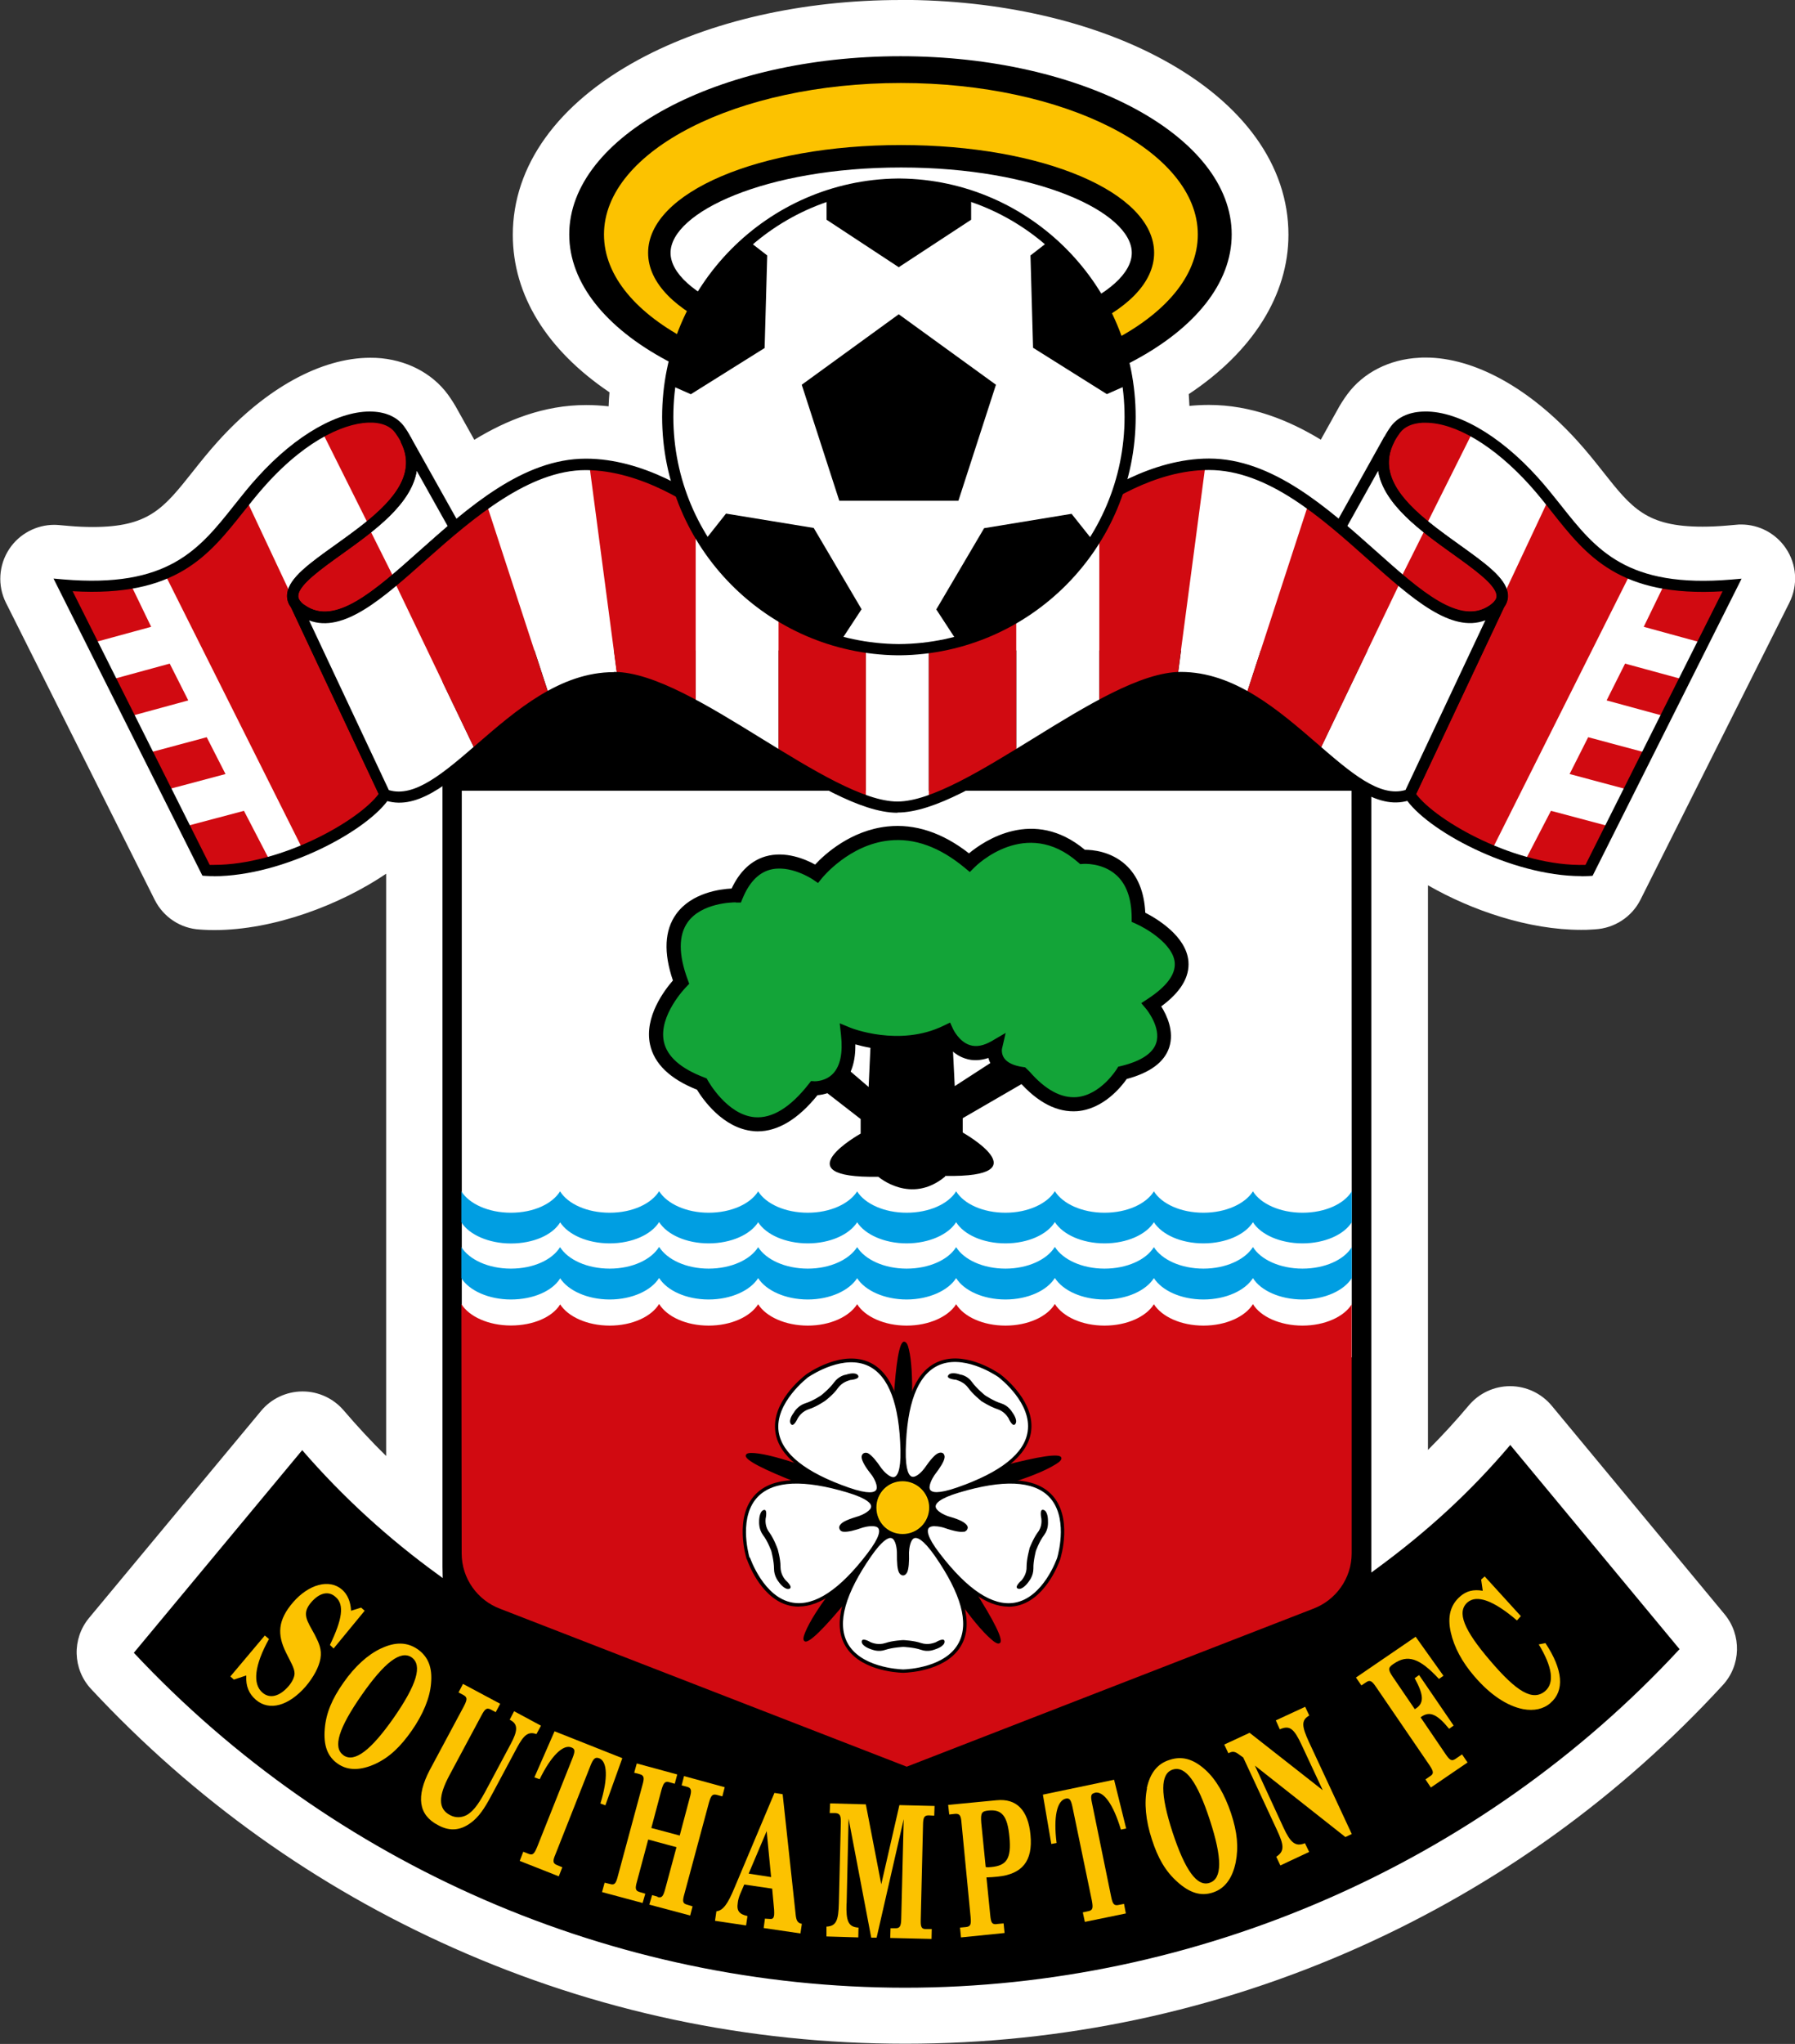 <?xml version="1.0" encoding="UTF-8"?>
<svg id="Layer_2" data-name="Layer 2" xmlns="http://www.w3.org/2000/svg" viewBox="0 0 166.37 189.39">
  <rect x="0" y="0" width="166.37" height="189.39" fill="#333333" stroke="none"/>
  <defs>
    <style>
      .cls-1 {
        fill: #fff;
      }

      .cls-2 {
        fill: #ffcb00;
      }

      .cls-3 {
        fill: #fcc200;
      }

      .cls-4 {
        fill: #009ee2;
      }

      .cls-5 {
        fill: #d10a11;
      }

      .cls-6 {
        fill: #13a438;
      }
    </style>
  </defs>
  <g id="CLUB">
    <g>
      <g>
        <path class="cls-1" d="M83.89,186.89c-27.8,0-54.64-11.69-73.63-32.07-.86-.92-.9-2.33-.09-3.3l15.94-19.18c.47-.57,1.17-.9,1.9-.9h.02c.73,0,1.42,.32,1.9,.87,2.53,2.96,5.33,5.71,8.34,8.23v-63.78c-.41,.07-.83,.11-1.23,.11-.04,0-.09,0-.13,0-3.47,3.42-10.83,6.81-17.07,6.81-.29,0-.58,0-.87-.02l-.3-.02c-.9-.05-1.7-.57-2.1-1.38L2.77,54.75c-.41-.81-.34-1.77,.17-2.52,.47-.69,1.25-1.1,2.07-1.1,.07,0,.14,0,.21,0l.92,.08c.86,.07,1.68,.11,2.44,.11,6.42,0,8.44-2.54,11.23-6.06,.65-.82,1.4-1.76,2.23-2.68,3.9-4.33,8.48-6.93,12.26-6.93,.15,0,.29,0,.43,.01,2.02,.1,3.71,.94,4.75,2.37,.3,.41,.57,.84,.8,1.28l2.81,5.02c3.12-2.26,6.93-4.3,11.22-4.3,1.51,0,3.07,.22,4.65,.65-.06-.68-.08-1.35-.08-2.03,0-1.19,.09-2.38,.26-3.57-5.9-3.55-9.13-8.23-9.13-13.32,0-10.8,14.69-19.26,33.45-19.26s33.44,8.46,33.44,19.26c0,5.18-3.32,9.92-9.4,13.49,.16,1.13,.24,2.27,.24,3.41,0,.65-.03,1.3-.08,1.96,1.49-.38,2.95-.57,4.37-.57,4.3,0,8.12,2.04,11.23,4.3l2.83-5.08c.2-.39,.47-.82,.77-1.22,1.06-1.43,2.75-2.27,4.77-2.37,.14,0,.3-.01,.47-.01,3.8,0,8.26,2.53,12.24,6.94,.82,.91,1.56,1.84,2.21,2.67,2.9,3.66,4.81,6.07,11.22,6.07,.76,0,1.59-.04,2.45-.11l.92-.08c.07,0,.14,0,.21,0,.83,0,1.6,.41,2.07,1.1,.51,.75,.57,1.71,.16,2.52l-13.8,27.52c-.4,.8-1.21,1.33-2.1,1.38l-.3,.02c-.29,.01-.58,.02-.87,.02-6.01,0-13.08-3.16-16.69-6.45v62.8c3.02-2.54,5.69-5.2,8.2-8.19,.48-.56,1.18-.89,1.91-.89h0c.74,0,1.44,.33,1.92,.9l16.02,19.32c.8,.96,.76,2.37-.09,3.29-18.98,20.6-45.92,32.41-73.92,32.41Z"/>
        <path class="cls-1" d="M83.47,5c17.09,0,30.94,7.51,30.94,16.76,0,4.79-3.72,9.11-9.68,12.16,.33,1.52,.52,3.11,.52,4.73,0,2-.27,3.95-.78,5.79,2.23-1.07,4.84-1.91,7.57-1.91,4.4,0,8.38,2.58,12,5.56l4.25-7.62h0c.17-.32,.37-.64,.6-.96,.6-.81,1.62-1.29,2.88-1.35,.11,0,.23,0,.34,0,3.05,0,6.93,2.28,10.38,6.11,.75,.84,1.44,1.7,2.1,2.54,2.96,3.74,5.56,7.02,13.18,7.02,.83,0,1.71-.04,2.66-.12l.92-.08h0s0,0,0,0l-13.8,27.52-.3,.02c-.24,.01-.49,.02-.74,.02-6.29,0-13.85-3.98-16.1-6.96-.38,.1-.75,.15-1.13,.15-.65,0-1.31-.15-1.97-.41v71.2c4.75-3.48,8.83-7.21,12.61-11.71l16.02,19.32c-17.9,19.43-43.57,31.61-72.08,31.61s-53.89-12.05-71.8-31.27l15.94-19.18c3.78,4.42,8.02,8.3,12.73,11.72v-.49h0s0-72.14,0-72.14c-1.28,.82-2.51,1.34-3.73,1.34-.37,0-.74-.05-1.12-.15-2.23,2.98-9.78,6.96-16.09,6.96-.25,0-.5,0-.74-.02l-.3-.02L5,53.64h0s.92,.08,.92,.08c.94,.08,1.82,.12,2.65,.12,7.6,0,10.22-3.28,13.19-7.01,.67-.84,1.36-1.71,2.13-2.56,3.46-3.85,7.38-6.11,10.41-6.11,.1,0,.2,0,.3,0,1.25,.06,2.27,.54,2.87,1.35,.23,.32,.43,.64,.6,.96h0s4.27,7.62,4.27,7.62c3.61-2.98,7.59-5.56,11.98-5.56,2.86,0,5.59,.92,7.89,2.07-.53-1.89-.82-3.89-.82-5.95,0-1.67,.19-3.3,.55-4.87-5.8-3.05-9.41-7.31-9.41-12.02,0-9.26,13.87-16.76,30.95-16.76m0-5c-9.08,0-17.7,1.96-24.26,5.51-7.54,4.08-11.69,9.85-11.69,16.25,0,5.58,3.15,10.67,8.96,14.59-.04,.43-.06,.87-.08,1.3-.7-.08-1.4-.12-2.09-.12-3.91,0-7.38,1.4-10.36,3.22l-1.52-2.72s0-.02-.01-.02c-.27-.5-.58-.99-.92-1.46-1.48-2.01-3.9-3.25-6.65-3.39-.18,0-.36-.01-.55-.01-4.54,0-9.69,2.83-14.13,7.77-.86,.95-1.64,1.93-2.32,2.79-2.71,3.41-4.07,5.12-9.27,5.12-.69,0-1.44-.03-2.22-.1l-.92-.08c-.14-.01-.28-.02-.42-.02-1.66,0-3.23,.83-4.16,2.22-1,1.5-1.12,3.42-.31,5.02l13.78,27.51c.81,1.61,2.41,2.66,4.2,2.75l.3,.02c.34,.02,.67,.03,1.01,.03,5.56,0,11.69-2.35,15.94-5.22v53.95c-1.37-1.34-2.67-2.75-3.94-4.23-.95-1.11-2.34-1.75-3.8-1.75h-.04c-1.47,.01-2.87,.67-3.81,1.8l-15.94,19.18c-1.61,1.94-1.53,4.76,.19,6.6,9.55,10.25,20.86,18.33,33.61,24,13.21,5.88,27.29,8.86,41.85,8.86s28.8-3.01,42.07-8.95c12.81-5.74,24.15-13.9,33.69-24.27,1.7-1.84,1.77-4.65,.17-6.58l-16.02-19.32c-.95-1.14-2.35-1.8-3.83-1.81h-.02c-1.48,0-2.88,.65-3.83,1.78-1.22,1.45-2.47,2.81-3.79,4.13v-52.32c4.09,2.35,9.36,4.13,14.19,4.13,.33,0,.67,0,1-.03l.31-.02c1.79-.1,3.4-1.15,4.2-2.75l13.8-27.52c.81-1.62,.69-3.54-.33-5.04-.93-1.38-2.49-2.2-4.14-2.2-.14,0-.28,0-.42,.02l-.92,.08c-.8,.07-1.55,.1-2.24,.1-5.2,0-6.56-1.71-9.25-5.12-.68-.86-1.44-1.82-2.32-2.79-4.45-4.93-9.59-7.76-14.1-7.76-.21,0-.41,0-.61,.02-2.74,.14-5.16,1.37-6.64,3.38-.36,.49-.68,.99-.95,1.5l-1.51,2.71c-2.98-1.81-6.46-3.22-10.37-3.22-.6,0-1.2,.03-1.81,.09-.01-.36-.04-.73-.06-1.09,5.92-3.93,9.24-9.18,9.24-14.77,0-6.4-4.15-12.17-11.68-16.25-6.56-3.56-15.18-5.51-24.26-5.51h0Z"/>
      </g>
      <g>
        <path class="cls-1" d="M61.34,43.89s-1.58-4.51,0-10.44l3.54-.9-.81,11.34h-2.73Z"/>
        <path class="cls-1" d="M105.23,33.36s1.58,4.51,0,10.44l-3.54,.9,.81-11.34h2.73Z"/>
        <g>
          <g>
            <path class="cls-1" d="M19.8,81.18c-.25,0-.5,0-.74-.02l-.3-.02L4.96,53.61l.92,.08c9.69,.82,12.56-2.75,15.84-6.89,.67-.84,1.36-1.72,2.13-2.56,3.58-3.98,7.65-6.26,10.72-6.1,1.26,.06,2.27,.54,2.87,1.35,1,1.36,1.39,2.75,1.17,4.13-.49,3.12-3.92,5.57-6.95,7.74-1.9,1.36-3.87,2.77-4.01,3.76-.03,.21,.02,.38,.17,.57l.06,.1,8.4,17.87-.15,.24c-1.9,3-9.79,7.29-16.33,7.29Zm-.39-1.04c.14,0,.28,0,.42,0,6.27,0,13.44-4.1,15.27-6.58l-8.13-17.3c-.3-.4-.41-.84-.34-1.31,.21-1.42,2.07-2.76,4.44-4.45,2.86-2.05,6.1-4.36,6.53-7.06,.18-1.11-.14-2.21-.98-3.35-.41-.56-1.13-.89-2.08-.93-2.22-.1-5.93,1.35-9.9,5.76-.74,.82-1.42,1.68-2.08,2.51-3.23,4.06-6.25,7.92-15.83,7.35l12.7,25.35Z"/>
            <path class="cls-1" d="M19.8,81.83c-.26,0-.52,0-.78-.02l-.68-.04L3.87,52.88l2.07,.18c9.38,.79,12.11-2.66,15.28-6.65,.64-.81,1.37-1.72,2.15-2.59,3.71-4.13,7.94-6.49,11.23-6.31,1.45,.07,2.64,.65,3.35,1.62,1.1,1.5,1.54,3.05,1.29,4.61-.54,3.38-4.08,5.92-7.21,8.16-1.46,1.04-3.65,2.61-3.75,3.33l.14,.24,8.59,18.26-.34,.54c-2.16,3.42-10.37,7.59-16.88,7.59Zm.01-2.33h.02c5.98,0,12.52-3.75,14.51-6.02l-7.96-16.93c-.33-.43-.49-1.05-.4-1.68,.25-1.69,2.21-3.1,4.7-4.88,2.76-1.98,5.89-4.21,6.27-6.64,.15-.94-.13-1.87-.87-2.87-.37-.51-1.07-.65-1.6-.67-2.07-.1-5.58,1.32-9.39,5.55-.73,.81-1.4,1.65-2.04,2.46-3.11,3.91-6.25,7.84-15.28,7.65l12.03,24.02Z"/>
          </g>
          <g>
            <path class="cls-1" d="M30.1,57.74c-.84,0-1.65-.24-2.43-.8-.31-.21-.53-.41-.69-.65-.3-.38-.43-.84-.36-1.33,.21-1.42,2.07-2.76,4.44-4.45,3.77-2.7,8.05-5.76,6.07-9.57l.91-.49,4.79,8.55-.33,.28c-1,.84-1.97,1.71-2.92,2.55-3.51,3.12-6.65,5.91-9.48,5.91Zm8.53-14.12c-.49,3.1-4,5.61-6.97,7.74-1.9,1.36-3.87,2.77-4.01,3.76-.03,.2,.02,.38,.17,.57,.1,.15,.23,.27,.44,.4,2.78,1.96,6.42-1.29,10.63-5.04,.85-.75,1.72-1.53,2.61-2.29l-2.88-5.14Z"/>
            <path class="cls-1" d="M30.1,58.38c-1,0-1.94-.31-2.8-.91-.36-.24-.65-.51-.85-.82-.39-.49-.56-1.12-.46-1.78,.25-1.7,2.21-3.1,4.7-4.88,4.45-3.18,7.47-5.67,5.87-8.75l-.29-.56,2.03-1.1,5.36,9.57-.74,.62c-.99,.84-1.96,1.7-2.9,2.54-3.66,3.26-6.83,6.08-9.91,6.08Zm8.7-13.14c-1.21,2.66-4.24,4.83-6.76,6.63-1.46,1.05-3.65,2.61-3.75,3.33,.1,.17,.16,.23,.33,.34,2.37,1.67,5.83-1.41,9.84-4.98,.73-.65,1.47-1.31,2.23-1.96l-1.89-3.37Zm-.6-3.19s0,.04,.01,.05v-.03s-.01-.03-.01-.03Z"/>
          </g>
          <g>
            <path class="cls-1" d="M146.56,81.18c-6.52,0-14.43-4.28-16.34-7.28l-.15-.24,.12-.26,8.36-17.71c.15-.19,.2-.37,.17-.57-.14-.99-2.11-2.39-4.01-3.76-3.03-2.16-6.45-4.62-6.95-7.74-.22-1.38,.17-2.77,1.17-4.13,.6-.81,1.62-1.29,2.88-1.35,3.1-.18,7.15,2.13,10.73,6.11,.76,.84,1.44,1.7,2.11,2.54,3.28,4.15,6.12,7.73,15.85,6.91l.92-.08-13.81,27.53-.3,.02c-.24,.01-.49,.02-.74,.02Zm-15.31-7.61c1.89,2.53,9.32,6.76,15.7,6.57l12.71-25.35c-9.55,.57-12.61-3.29-15.83-7.36-.65-.83-1.33-1.68-2.06-2.49-3.28-3.63-6.86-5.77-9.65-5.77-.09,0-.17,0-.26,0-.96,.05-1.68,.37-2.1,.93-.84,1.14-1.16,2.24-.98,3.35,.43,2.69,3.67,5.01,6.53,7.06,2.36,1.69,4.23,3.03,4.44,4.45,.07,.47-.05,.91-.34,1.31l-8.15,17.3Z"/>
            <path class="cls-1" d="M146.56,81.83c-6.49,0-14.71-4.17-16.89-7.58l-.34-.54,8.75-18.49c-.11-.73-2.3-2.29-3.75-3.33-3.14-2.24-6.68-4.78-7.22-8.17-.25-1.56,.18-3.11,1.29-4.61,.72-.97,1.91-1.55,3.37-1.62,3.28-.17,7.5,2.17,11.24,6.32,.78,.86,1.5,1.77,2.13,2.58,3.31,4.17,5.9,7.47,15.29,6.67l2.07-.18-14.49,28.9-.67,.04c-.26,.01-.51,.02-.77,.02Zm-14.55-8.35c2.01,2.27,8.64,6.03,14.53,6.03h.01l12.04-24.02c-9.07,.25-12.21-3.78-15.27-7.65-.64-.81-1.31-1.66-2.04-2.46-3.14-3.48-6.57-5.56-9.17-5.56h-.22c-.53,.03-1.24,.17-1.61,.68-.73,.99-1.01,1.93-.86,2.87,.39,2.42,3.51,4.66,6.27,6.63,2.49,1.78,4.46,3.19,4.7,4.88,.09,.63-.07,1.25-.46,1.78l-7.91,16.82Z"/>
          </g>
          <g>
            <path class="cls-1" d="M136.26,57.73c-2.84,0-5.98-2.8-9.49-5.92-.94-.84-1.9-1.7-2.9-2.53l-.33-.28,4.77-8.55,.91,.49c-1.98,3.81,2.3,6.87,6.07,9.57,2.36,1.69,4.23,3.03,4.44,4.45,.07,.49-.06,.94-.38,1.36-.18,.25-.44,.46-.65,.61-.79,.55-1.6,.8-2.45,.8Zm-11.4-8.97c.89,.76,1.75,1.53,2.59,2.28,4.22,3.76,7.86,7.01,10.64,5.06,.21-.15,.35-.28,.43-.4,.16-.2,.21-.38,.18-.58-.14-.99-2.11-2.4-4.01-3.76-2.96-2.12-6.47-4.63-6.96-7.73l-2.87,5.14Z"/>
            <path class="cls-1" d="M136.26,58.38c-3.08,0-6.25-2.82-9.92-6.09-.98-.87-1.92-1.71-2.89-2.52l-.73-.62,5.34-9.57,2.03,1.09-.29,.56c-1.59,3.07,1.43,5.56,5.87,8.75,2.49,1.78,4.46,3.19,4.7,4.89,.1,.65-.08,1.29-.51,1.85-.22,.3-.53,.55-.77,.73-.88,.62-1.83,.93-2.83,.93Zm-10.58-9.77c.75,.65,1.48,1.3,2.2,1.94,4.02,3.58,7.48,6.67,9.84,5.01,.17-.13,.25-.21,.28-.25-.04-.82-2.23-2.39-3.67-3.42-2.53-1.81-5.57-3.99-6.77-6.64l-1.88,3.36Zm2.46-6.53v.03s0-.03,.01-.05v.02Z"/>
          </g>
          <g>
            <path class="cls-1" d="M83.18,75.31c-3.41,0-8.11-2.9-13.09-5.97-4.82-2.97-9.8-6.04-13.17-6.04-4.58,0-8.5,3.39-11.96,6.38-3.45,2.98-6.44,5.56-9.45,4.42l-.2-.07-8.37-17.81,.9-.51c.08,.12,.21,.24,.42,.37,2.76,1.95,6.41-1.28,10.61-5.03,4.5-4.01,9.59-8.55,15.43-8.55,5.32,0,10.21,3.18,12.65,5.07,3.12,2.49,12.71,8.37,16.23,8.37s13.01-5.81,16.23-8.37c2.45-1.9,7.34-5.08,12.65-5.08,5.85,0,10.95,4.54,15.45,8.55,4.2,3.75,7.83,6.98,10.6,5.03,.21-.16,.35-.28,.43-.4l.89,.53-8.39,17.81-.2,.07c-3.02,1.14-5.99-1.44-9.43-4.42-3.46-2.99-7.38-6.38-11.96-6.38-3.37,0-8.35,3.07-13.17,6.04-4.98,3.07-9.68,5.97-13.1,5.97Zm-26.26-13.05c3.67,0,8.77,3.15,13.71,6.2,4.64,2.86,9.43,5.81,12.55,5.81s7.91-2.96,12.55-5.82c4.94-3.05,10.04-6.19,13.71-6.19,4.97,0,9.04,3.53,12.64,6.64,3.11,2.69,5.79,5.02,8.19,4.3l7.4-15.72c-3.19,1.2-6.78-2-10.87-5.64-4.36-3.89-9.3-8.29-14.76-8.29-5,0-9.67,3.04-12.01,4.86-3.13,2.49-12.92,8.59-16.87,8.59s-13.75-6.1-16.88-8.59c-1.88-1.46-6.81-4.85-12.01-4.85s-10.38,4.4-14.74,8.28c-4.1,3.65-7.68,6.85-10.88,5.65l7.39,15.72c2.39,.73,5.1-1.61,8.21-4.3,3.6-3.11,7.67-6.63,12.64-6.63Z"/>
            <path class="cls-1" d="M83.18,75.96c-3.59,0-8.37-2.95-13.43-6.06-4.74-2.92-9.64-5.95-12.83-5.95-4.34,0-8.16,3.3-11.54,6.22-3.61,3.12-6.72,5.82-10.1,4.54l-.44-.16-8.74-18.59,1.94-1.1,.33,.49s.06,.08,.24,.2c2.37,1.67,5.82-1.4,9.83-4.97,4.58-4.08,9.77-8.71,15.86-8.71,5.51,0,10.54,3.26,13.05,5.21,3.44,2.75,12.7,8.23,15.84,8.23s12.29-5.41,15.83-8.23c2.52-1.95,7.55-5.22,13.05-5.22,6.09,0,11.29,4.63,15.87,8.71,4,3.56,7.44,6.64,9.8,4.98,.17-.13,.25-.21,.28-.25l.35-.47,1.89,1.13-8.75,18.57-.44,.17c-3.37,1.27-6.48-1.42-10.08-4.53-3.37-2.92-7.2-6.23-11.54-6.23-3.19,0-8.09,3.02-12.83,5.94-5.07,3.12-9.84,6.07-13.43,6.07Zm-26.26-14.34c3.84,0,9.03,3.19,14.04,6.28,4.58,2.82,9.29,5.73,12.22,5.73s7.65-2.91,12.21-5.72c5.02-3.09,10.2-6.29,14.05-6.29,5.21,0,9.38,3.61,13.06,6.79,2.86,2.47,5.31,4.61,7.32,4.23l6.72-14.27c-3.18,.18-6.42-2.73-10.15-6.05-4.29-3.82-9.13-8.14-14.34-8.14-4.8,0-9.34,2.96-11.61,4.72-2.64,2.1-12.86,8.72-17.26,8.72s-14.01-6.12-17.28-8.73c-1.82-1.41-6.61-4.71-11.6-4.71s-10.04,4.31-14.31,8.12c-3.75,3.34-7.03,6.28-10.17,6.06l6.71,14.27c2.01,.37,4.61-1.87,7.34-4.24,3.68-3.18,7.85-6.79,13.06-6.79Z"/>
          </g>
        </g>
        <rect x="40.74" y="144.05" width="86.21" height="22.73"/>
        <g id="Strapline_Saints_Logo" data-name="Strapline &amp;amp; Saints Logo">
          <g>
            <g>
              <path d="M127.36,144.64V60.01H40.75v85.19s0,.5,0,.5c-4.73-3.42-8.96-7.31-12.75-11.73l-15.95,19.19c17.92,19.23,43.47,31.29,71.83,31.29s54.21-12.18,72.12-31.62l-16.03-19.33c-3.79,4.5-7.87,8.23-12.62,11.72v-.56Z"/>
              <path class="cls-1" d="M83.89,184.7c-27.2,0-53.45-11.43-72.02-31.37l-.16-.17,.15-.18,16.14-19.42,.2,.23c3.62,4.23,7.75,8.06,12.28,11.38V59.75H127.62v84.93c4.71-3.5,8.58-7.12,12.16-11.37l.2-.24,.2,.24,16.18,19.5-.15,.17c-18.56,20.15-44.92,31.71-72.31,31.71ZM12.4,153.14c18.46,19.73,44.51,31.04,71.49,31.04s53.32-11.43,71.78-31.37l-15.69-18.92c-3.65,4.3-7.62,7.97-12.47,11.52l-.41,.3V60.27H41.01v84.93s.02,1.02,.02,1.02l-.42-.31c-4.64-3.36-8.88-7.24-12.6-11.54l-15.6,18.77Z"/>
            </g>
            <polygon class="cls-1" points="42.8 125.77 42.8 73.27 125.27 73.27 125.29 125.77 42.8 125.77"/>
            <path class="cls-5" d="M125.29,120.85c-.72,1.16-2.5,1.98-4.57,1.98s-3.88-.82-4.59-1.99h0c-.73,1.17-2.51,1.99-4.59,1.99s-3.85-.82-4.59-1.98h0c-.73,1.16-2.5,1.98-4.58,1.98s-3.85-.82-4.59-1.99h-.02c-.72,1.17-2.49,1.99-4.57,1.99s-3.85-.82-4.57-1.98h0c-.73,1.16-2.53,1.98-4.59,1.98s-3.86-.82-4.59-1.99h.01c-.74,1.17-2.51,1.99-4.58,1.99s-3.87-.82-4.6-1.98h0c-.73,1.16-2.51,1.98-4.59,1.98s-3.85-.82-4.58-1.99h-.02c-.72,1.17-2.5,1.99-4.57,1.99s-3.86-.82-4.6-1.98v.03c-.73,1.17-2.5,1.94-4.56,1.94s-3.87-.82-4.59-1.99v-.1l.03,23.2c0,2.35,1.48,4.36,3.57,5.14l37.68,14.63,37.66-14.63c2.09-.78,3.58-2.79,3.58-5.14v-23.19h0"/>
            <path class="cls-4" d="M125.29,118.43c-.72,1.15-2.5,1.98-4.57,1.98s-3.88-.83-4.59-1.98h0c-.73,1.15-2.51,1.98-4.59,1.98s-3.85-.83-4.59-1.98h0c-.73,1.15-2.5,1.98-4.58,1.98s-3.85-.83-4.59-1.98h-.02c-.72,1.15-2.49,1.98-4.57,1.98s-3.85-.83-4.57-1.98h0c-.73,1.15-2.53,1.98-4.59,1.98s-3.86-.83-4.59-1.98h.01c-.74,1.15-2.51,1.98-4.58,1.98s-3.87-.83-4.6-1.98h0c-.73,1.15-2.51,1.98-4.59,1.98s-3.85-.83-4.58-1.98h-.02c-.72,1.15-2.5,1.98-4.57,1.98s-3.86-.83-4.6-1.98v.04c-.73,1.16-2.5,1.94-4.56,1.94s-3.87-.83-4.59-1.98v-2.88c.72,1.16,2.49,2,4.59,2s3.83-.82,4.56-1.99h0c.73,1.16,2.5,1.99,4.6,1.99s3.85-.84,4.57-2h.02c.73,1.16,2.5,2,4.58,2s3.86-.82,4.59-1.99h0c.73,1.16,2.51,1.99,4.6,1.99s3.84-.84,4.58-2h-.01c.72,1.16,2.5,2,4.59,2s3.86-.82,4.59-1.99h0c.72,1.16,2.49,1.99,4.57,1.99s3.85-.84,4.57-2h.02c.73,1.16,2.5,2,4.59,2s3.85-.82,4.58-1.99h0c.73,1.16,2.5,1.99,4.59,1.99s3.86-.84,4.59-2h0c.71,1.16,2.5,2,4.59,2s3.85-.82,4.57-1.99v2.86Z"/>
            <path class="cls-4" d="M125.29,113.25c-.72,1.15-2.5,1.96-4.57,1.96s-3.88-.82-4.59-1.96h0c-.73,1.15-2.51,1.96-4.59,1.96s-3.85-.81-4.59-1.96h0c-.73,1.15-2.5,1.96-4.58,1.96s-3.85-.82-4.59-1.96h-.02c-.72,1.15-2.49,1.96-4.57,1.96s-3.85-.81-4.57-1.96h0c-.73,1.15-2.53,1.96-4.59,1.96s-3.86-.82-4.59-1.96h.01c-.74,1.15-2.51,1.96-4.58,1.96s-3.87-.81-4.6-1.96h0c-.73,1.15-2.51,1.96-4.59,1.96s-3.85-.82-4.58-1.96h-.02c-.72,1.15-2.5,1.96-4.57,1.96s-3.86-.81-4.6-1.96v.03c-.73,1.17-2.5,1.94-4.56,1.94s-3.87-.82-4.59-1.96v-2.87c.72,1.15,2.49,1.98,4.59,1.98s3.83-.81,4.56-1.98h0c.73,1.17,2.5,1.98,4.6,1.98s3.85-.83,4.57-1.98h.02c.73,1.15,2.5,1.98,4.58,1.98s3.86-.81,4.59-1.98h0c.73,1.17,2.51,1.98,4.6,1.98s3.84-.83,4.58-1.98h-.01c.72,1.15,2.5,1.98,4.59,1.98s3.86-.81,4.59-1.98h0c.72,1.17,2.49,1.98,4.57,1.98s3.85-.83,4.57-1.98h.02c.73,1.15,2.5,1.98,4.59,1.98s3.85-.81,4.58-1.98h0c.73,1.17,2.5,1.98,4.59,1.98s3.86-.83,4.59-1.98h0c.71,1.15,2.5,1.98,4.59,1.98s3.85-.81,4.57-1.98v2.87Z"/>
            <g>
              <path d="M90.09,147.27s4.04,6.33,1.92,4.54c-1.55-1.34-3.68-4.42-5.22-6.95l-8.3,3.22s-4.77,5.8-3.71,3.24c.76-1.85,3.11-4.86,5.05-7.13l-5.68-6.86s-6.99-2.73-4.22-2.52c1.81,.14,5.59,1.5,8.32,2.6l4.74-7.54s.44-7.5,1.11-4.8c.46,1.85,.31,5.86,.09,8.82l8.68,2.11s7.26-1.91,4.89-.45c-1.66,1.04-5.28,2.13-8.17,2.82l.5,8.89Z"/>
              <path d="M92.54,152.29c-.16,0-.38-.14-.63-.36-1.89-1.62-4.36-5.54-5.18-6.88l-8.14,3.16c-2.3,2.8-3.64,4.08-4,3.88-.2-.12-.13-.42,.04-.84,.82-2.01,3.44-5.25,4.99-7.07l-5.57-6.73c-3.36-1.31-5.02-2.18-4.93-2.59,.05-.23,.36-.25,.81-.22,2.13,.17,6.7,1.94,8.25,2.56l4.64-7.39c.22-3.61,.54-5.46,.96-5.49,.23,0,.36,.26,.46,.71,.52,2.1,.25,6.71,.1,8.74l8.51,2.07c3.49-.91,5.34-1.19,5.51-.8,.09,.21-.15,.42-.53,.65-2.04,1.28-6.55,2.44-8.09,2.81l.5,8.72c1.94,3.04,2.77,4.73,2.45,5.01-.05,.04-.1,.06-.16,.06Zm-5.68-7.63l.07,.11c.73,1.21,3.28,5.28,5.18,6.91,.19,.15,.3,.22,.36,.26-.06-.52-1.29-2.67-2.51-4.59l-.02-.04v-.04s-.51-9.02-.51-9.02l.13-.03c2.85-.68,6.48-1.77,8.12-2.8,.2-.12,.3-.2,.35-.25-.51-.09-2.94,.42-5.12,.99h-.04s-.04,0-.04,0l-8.81-2.15v-.13c.16-1.94,.45-6.67-.07-8.77-.06-.23-.1-.35-.13-.41-.25,.46-.53,2.92-.66,5.19v.04s-.02,.03-.02,.03l-4.81,7.65-.12-.05c-1.4-.57-6.13-2.42-8.27-2.59-.23-.02-.37-.01-.43,0,.37,.38,2.62,1.39,4.72,2.22l.06,.05,5.77,6.97-.09,.1c-1.52,1.78-4.2,5.07-5.02,7.08-.09,.21-.12,.34-.13,.41,.48-.24,2.14-2.06,3.57-3.81l.06-.05,8.42-3.27Z"/>
            </g>
            <g>
              <path class="cls-1" d="M83.48,145.6c.05,.12,.14,.21,.24,.21s.18-.09,.24-.21h0c.09-.21,.18-.71,.14-1.76,0,0,.05-3.54,2.7,.26,7.4,10.68-3.14,10.75-3.14,10.75h.1s-10.55-.06-3.13-10.75c2.64-3.8,2.68-.26,2.68-.26,0,1.05,.05,1.55,.17,1.78h0Z"/>
              <path d="M83.76,155h-.1c-.65-.02-4.15-.25-5.4-2.66-1.01-1.94-.26-4.75,2.24-8.34,.96-1.38,1.69-1.96,2.25-1.8,.69,.21,.72,1.48,.72,1.63,0,.94,.04,1.48,.15,1.71h0c.03,.08,.08,.11,.1,.11,0,0,.04,0,.1-.13,.06-.14,.16-.56,.12-1.68,0-.15,.04-1.42,.73-1.64,.56-.17,1.3,.42,2.26,1.8,2.49,3.59,3.24,6.4,2.23,8.34-1.25,2.41-4.75,2.64-5.4,2.66h0Zm-1.21-12.5c-.27,0-.81,.27-1.8,1.69-2.42,3.49-3.17,6.18-2.22,8.01,1.19,2.28,4.7,2.47,5.17,2.49,.47-.01,3.99-.2,5.17-2.49,.95-1.83,.21-4.52-2.21-8.01-1.13-1.62-1.67-1.74-1.9-1.67-.4,.12-.5,1.02-.51,1.33,.03,.88-.03,1.52-.16,1.82-.05,.09-.17,.31-.39,.31-.15,0-.3-.11-.38-.28h0c-.14-.27-.2-.83-.19-1.85,0-.3-.1-1.2-.5-1.33-.03,0-.06-.01-.1-.01Z"/>
            </g>
            <g>
              <path class="cls-1" d="M78.05,141.32c-.1,.09-.14,.19-.1,.28,.03,.1,.12,.17,.25,.17h0c.25,.02,.73-.03,1.73-.38,0,0,3.39-1.04,.6,2.63-7.88,10.35-11.18,.35-11.18,.35v.07s-3.18-10.05,9.26-6.3c4.44,1.33,1.07,2.48,1.07,2.48-1.02,.3-1.46,.52-1.63,.71h0Z"/>
              <path d="M74.02,148.87c-.21,0-.41-.02-.61-.05-2.71-.45-4-3.8-4.18-4.33h-.02c-.05-.16-1.22-3.96,.84-6.05,1.54-1.56,4.44-1.71,8.62-.45,1.61,.48,2.4,.99,2.41,1.57,.01,.72-1.2,1.16-1.34,1.2-.86,.25-1.39,.48-1.56,.66h0c-.06,.06-.07,.1-.06,.1,.02,.05,.06,.08,.11,.08v0c.22,.02,.7-.03,1.67-.37,.14-.04,1.38-.4,1.79,.19,.33,.47,0,1.35-1.01,2.68-2.41,3.16-4.64,4.76-6.64,4.76Zm-4.51-4.55s1.26,3.73,3.96,4.18c2.03,.35,4.37-1.2,6.94-4.58,1.19-1.56,1.14-2.11,1-2.31-.24-.34-1.13-.16-1.43-.07-.8,.28-1.39,.42-1.78,.39h0c-.19,0-.36-.12-.4-.29-.06-.13,0-.29,.14-.43,.23-.24,.75-.46,1.69-.74,.29-.1,1.12-.48,1.11-.89,0-.23-.29-.71-2.18-1.28-4.06-1.22-6.85-1.1-8.3,.37-1.78,1.8-.94,5.14-.79,5.66h.02Z"/>
            </g>
            <g>
              <path class="cls-1" d="M80.42,134.8c-.11-.06-.22-.06-.31,0-.08,.06-.1,.16-.08,.29h0c.05,.24,.25,.7,.92,1.52,0,0,2.03,2.9-2.34,1.37-12.26-4.28-3.78-10.52-3.78-10.52l-.06,.03s8.55-6.13,8.85,6.87c.1,4.63-2.03,1.78-2.03,1.78-.59-.86-.95-1.21-1.17-1.34h0Z"/>
              <path d="M80.59,138.59c-.49,0-1.16-.15-2.02-.45-4.12-1.44-6.38-3.26-6.7-5.43-.41-2.73,2.39-5,2.83-5.34h0c.14-.11,3.36-2.39,5.99-1.09,1.96,.98,3.01,3.69,3.11,8.07,.04,1.68-.21,2.59-.76,2.78-.68,.24-1.47-.78-1.56-.9-.61-.89-.95-1.2-1.12-1.3h0c-.05-.03-.11-.03-.13,0-.02,.01-.03,.06-.02,.12h0c.05,.22,.24,.65,.89,1.46,.09,.13,.8,1.18,.37,1.75-.16,.21-.44,.32-.86,.32Zm-5.66-11h0s-3.16,2.38-2.76,5.08c.31,2.03,2.49,3.77,6.5,5.17,1.87,.65,2.38,.43,2.52,.24,.25-.33-.19-1.12-.37-1.37-.55-.68-.87-1.21-.95-1.58h0c-.04-.19,.01-.35,.14-.45,.13-.09,.32-.1,.48,0h0c.3,.17,.7,.62,1.22,1.39,.18,.24,.8,.92,1.2,.78,.22-.08,.59-.5,.55-2.47-.1-4.25-1.08-6.87-2.93-7.79-2.27-1.13-5.17,.72-5.61,1.01Z"/>
            </g>
            <g>
              <path class="cls-1" d="M87.38,135.07c.03-.12,0-.24-.08-.3-.08-.04-.2-.03-.31,.03h0c-.21,.1-.57,.44-1.17,1.33,0,0-2.12,2.84-2.03-1.78,.3-13,8.86-6.86,8.86-6.86l-.06-.04s8.49,6.24-3.8,10.53c-4.35,1.53-2.31-1.37-2.31-1.37,.64-.84,.87-1.29,.91-1.53h0Z"/>
              <path d="M86.82,138.57c-.41,0-.69-.11-.85-.31-.43-.57,.29-1.63,.37-1.74,.68-.89,.86-1.29,.89-1.47h0c.02-.08,0-.14-.02-.15,0,0-.06,0-.15,.04-.14,.07-.47,.33-1.12,1.28-.09,.12-.87,1.13-1.55,.89-.55-.19-.8-1.1-.76-2.77,.1-4.37,1.14-7.08,3.1-8.06,2.46-1.23,5.46,.7,5.94,1.03l.04,.03s.02,.02,.03,.02h0c.46,.35,3.23,2.61,2.82,5.33-.33,2.16-2.59,3.99-6.72,5.43-.86,.3-1.53,.45-2.02,.45Zm.72-3.47c-.05,.32-.35,.83-.94,1.6-.17,.25-.62,1.04-.37,1.37,.14,.19,.65,.4,2.51-.25,4.01-1.4,6.21-3.14,6.51-5.18,.39-2.6-2.49-4.87-2.74-5.06-.4-.27-3.34-2.16-5.63-1.02-1.85,.92-2.83,3.54-2.93,7.79-.04,1.97,.33,2.39,.55,2.47,.42,.14,1.01-.53,1.19-.78,.52-.76,.94-1.23,1.23-1.37,.15-.08,.33-.1,.46-.03,.15,.11,.2,.29,.16,.47Z"/>
            </g>
            <g>
              <path class="cls-1" d="M89.27,141.77c.12,0,.23-.07,.26-.17,.04-.09-.02-.19-.12-.28h0c-.18-.18-.62-.42-1.63-.71,0,0-3.36-1.15,1.06-2.48,12.47-3.75,9.27,6.3,9.27,6.3l.02-.07s-3.31,9.99-11.19-.35c-2.81-3.67,.58-2.63,.58-2.63,1.01,.36,1.51,.4,1.74,.38h0Z"/>
              <path d="M93.47,148.87c-2,0-4.23-1.6-6.64-4.76-1.02-1.33-1.35-2.21-1.03-2.68,.41-.59,1.64-.23,1.78-.19,.86,.31,1.33,.38,1.57,.38h.12c.06,0,.11-.04,.11-.06,0-.02,0-.06-.07-.11-.15-.15-.54-.38-1.57-.67-.15-.05-1.35-.48-1.34-1.21,.01-.58,.8-1.09,2.4-1.57,4.19-1.26,7.09-1.11,8.63,.45,2.06,2.09,.88,5.89,.83,6.05h0c-.19,.54-1.48,3.88-4.19,4.33-.2,.03-.4,.05-.61,.05Zm-6.82-7.46c-.25,0-.48,.05-.59,.2-.13,.19-.18,.75,1.02,2.31,2.58,3.38,4.92,4.92,6.94,4.59,2.7-.45,3.96-4.15,3.97-4.18h0c.15-.53,1-3.85-.78-5.66-1.45-1.47-4.25-1.59-8.32-.37-1.88,.56-2.17,1.04-2.17,1.28,0,.42,.82,.8,1.11,.9,.88,.24,1.44,.49,1.69,.74,.22,.2,.19,.38,.14,.46-.03,.1-.12,.19-.24,.23v.02h-.15c-.25,.04-.78-.02-1.81-.38-.16-.05-.51-.13-.83-.13Z"/>
            </g>
            <path d="M76.49,129.79s-.79,.55-1.48,.77c-.69,.21-.98,.72-1.07,.85,0,0-.39,.9-.64,.53-.27-.36,.27-1.04,.27-1.04,.08-.14,.39-.64,1.06-.87,.69-.2,1.48-.74,1.48-.74,0,0,.77-.61,1.18-1.18,.43-.59,.99-.72,1.15-.74,0,0,.8-.29,1.08,.06,.26,.37-.71,.44-.71,.44-.16,.06-.74,.18-1.15,.75-.4,.59-1.17,1.17-1.17,1.17Z"/>
            <path d="M90.91,129.78s-.75-.59-1.16-1.17c-.41-.57-1-.7-1.13-.76,0,0-.99-.07-.72-.43,.27-.36,1.08-.06,1.08-.06,.16,.02,.74,.15,1.14,.74,.41,.57,1.18,1.19,1.18,1.19,0,0,.81,.54,1.48,.74,.67,.21,.97,.72,1.05,.84,0,0,.54,.7,.28,1.07-.26,.37-.64-.54-.64-.54-.1-.14-.39-.64-1.08-.85-.66-.22-1.49-.76-1.49-.76Z"/>
            <path d="M95.4,143.51s.34-.9,.76-1.49c.45-.55,.37-1.16,.36-1.3,0,0-.22-.96,.21-.81,.42,.14,.4,.99,.4,.99,0,.16,.07,.76-.35,1.33-.44,.56-.77,1.48-.77,1.48,0,0-.25,.94-.23,1.63,0,.71-.4,1.16-.49,1.29,0,0-.5,.7-.92,.58-.44-.14,.32-.78,.32-.78,.09-.13,.49-.58,.46-1.28,0-.71,.27-1.65,.27-1.65Z"/>
            <path d="M83.72,151.97s.98,.04,1.64,.27c.68,.22,1.21-.02,1.37-.07,0,0,.83-.51,.82-.05,0,.43-.82,.69-.82,.69-.16,.05-.69,.3-1.37,.06-.66-.23-1.64-.27-1.64-.27,0,0-.99,.05-1.65,.27-.67,.24-1.2-.01-1.37-.06,0,0-.83-.27-.83-.69,0-.46,.83,.05,.83,.05,.17,.06,.7,.29,1.37,.07,.66-.23,1.65-.27,1.65-.27Z"/>
            <path d="M72.07,143.51s.28,.94,.27,1.65c0,.72,.38,1.15,.49,1.28,0,0,.74,.64,.32,.78-.43,.12-.93-.58-.93-.58-.1-.14-.48-.58-.48-1.29,0-.7-.25-1.63-.25-1.63,0,0-.33-.92-.77-1.48-.41-.57-.36-1.17-.36-1.33,0,0,0-.85,.41-.99,.41-.15,.19,.81,.19,.81-.01,.14-.07,.75,.37,1.3,.42,.58,.74,1.49,.74,1.49Z"/>
            <g>
              <path class="cls-3" d="M83.66,137.31c-1.3,0-2.37,1.07-2.37,2.38s1.06,2.38,2.37,2.38,2.39-1.04,2.39-2.38-1.06-2.38-2.39-2.38Z"/>
              <path class="cls-2" d="M83.66,142.14c-1.36,0-2.43-1.07-2.43-2.45s1.09-2.44,2.43-2.44,2.46,1.1,2.46,2.44-1.08,2.45-2.46,2.45Zm0-4.76c-1.27,0-2.3,1.04-2.3,2.32s1.01,2.32,2.3,2.32,2.33-1.02,2.33-2.32-1.05-2.32-2.33-2.32Z"/>
            </g>
            <path d="M88.17,94.22l.32,6.42,5.43-3.52,1.71,2.78-6.4,3.71v1.33s7.44,4.18-1.63,4.02v.06c-3.18,2.64-6.19,.02-6.19,.02-9.07,.16-1.64-4-1.64-4v-1.35l-5.66-4.39,1.34-2.91,5.06,4.33,.29-6.41,7.36-.08Z"/>
            <g>
              <path class="cls-6" d="M94.93,99.72c5.26,6.02,9.12-.31,9.12-.31,6.64-1.62,2.7-6.32,2.7-6.32,6.92-4.54-1.21-8.1-1.21-8.1-.05-6.04-5.19-5.59-5.19-5.59-5.36-4.69-10.49,.52-10.49,.52-8.05-6.7-14.15,1.03-14.15,1.03,0,0-5.14-3.56-7.45,2.02,0,0-8.19-.23-5.13,8.04,0,0-6.33,6.33,1.93,9.45,0,0,4.39,8.13,10.43,.39,0,0,3.71,.22,3.12-5,0,0,4.7,1.95,9.15-.22,0,0,1.42,3.2,4.48,1.41,0,0-.48,2.06,2.48,2.48l.22,.22Z"/>
              <path d="M70.25,104.83c-.13,0-.26,0-.4-.02-2.87-.24-4.76-3.03-5.25-3.84-2.5-.99-3.96-2.4-4.35-4.18-.56-2.58,1.37-5.08,2.12-5.94-.88-2.58-.78-4.65,.3-6.15,1.42-1.98,4.09-2.32,5.14-2.37,.74-1.57,1.79-2.57,3.12-2.97,1.87-.55,3.75,.27,4.62,.75,.89-.96,3.31-3.17,6.71-3.53,2.55-.27,5.09,.57,7.55,2.49,1.41-1.17,5.99-4.29,10.74-.33h0c.68,0,2.39,.13,3.77,1.38,1.12,1.02,1.74,2.52,1.83,4.45,1.03,.53,3.8,2.15,4,4.51,.12,1.45-.72,2.85-2.52,4.17,.5,.8,1.23,2.3,.74,3.8-.45,1.37-1.78,2.35-3.94,2.93-.49,.7-2.13,2.77-4.57,2.98-1.85,.14-3.67-.78-5.43-2.78l-.06-.05c-1.12-.2-1.93-.65-2.41-1.34-.18-.26-.29-.52-.35-.76-.75,.25-1.47,.28-2.15,.05-.99-.32-1.65-1.08-2.01-1.62-3.3,1.38-6.59,.76-8.17,.31,.02,1.57-.36,2.78-1.15,3.61-.81,.86-1.83,1.06-2.36,1.1-1.8,2.23-3.67,3.35-5.55,3.35Zm-2.05-21.22c-.35,0-3.19,.06-4.46,1.84-.86,1.21-.86,3,0,5.32l.14,.39-.29,.3s-2.58,2.63-2.06,5.06c.3,1.38,1.56,2.49,3.75,3.32l.22,.09,.12,.21s1.75,3.17,4.34,3.38c1.6,.13,3.3-.9,5-3.08l.21-.27,.34,.02s1.01,.03,1.71-.72c.67-.72,.91-1.91,.73-3.56l-.12-1.09,1.02,.42s4.5,1.81,8.61-.2l.6-.29,.28,.61s.54,1.16,1.56,1.48c.59,.19,1.26,.06,2.01-.37l1.3-.76-.34,1.47s-.09,.46,.21,.88c.29,.41,.89,.69,1.73,.81l.21,.03,.41,.4c1.47,1.69,2.94,2.47,4.35,2.36,2.23-.19,3.7-2.56,3.72-2.59l.14-.23,.26-.06c1.85-.45,2.94-1.17,3.26-2.13,.48-1.45-.9-3.12-.91-3.14l-.47-.56,.61-.4c1.74-1.14,2.58-2.27,2.49-3.35-.14-1.72-2.65-3.19-3.61-3.61l-.38-.17v-.42c-.02-1.76-.49-3.07-1.42-3.91-1.3-1.18-3.06-1.04-3.07-1.04l-.28,.02-.21-.18c-4.82-4.22-9.41,.29-9.6,.49l-.42,.42-.46-.38c-2.32-1.93-4.67-2.79-7.01-2.54-3.72,.38-6.19,3.44-6.22,3.47l-.38,.47-.5-.34s-2.13-1.43-4.02-.87c-1.04,.31-1.87,1.19-2.46,2.61l-.17,.41h-.45s-.01-.01-.04-.01Z"/>
            </g>
            <path class="cls-3" d="M24.54,151.54l.39,.33c-1.35,2.44-1.54,4.17-.6,4.97,.68,.59,1.58,.35,2.39-.57,.35-.4,.58-.86,.58-1.21,0-.51-.38-1.08-.8-1.95-.81-1.65-.77-2.98,.67-4.65,1.44-1.65,3.33-2.2,4.53-1.17,.52,.46,.79,1.11,.84,1.96l.93-.29,.33,.29-2.88,3.5-.34-.33c1.13-2.34,1.37-3.74,.52-4.45-.65-.59-1.49-.38-2.24,.48-.94,1.08-.4,1.71,.32,3.04,.37,.74,.67,1.32,.52,2.2-.14,.78-.62,1.69-1.37,2.58-1.57,1.79-3.36,2.32-4.63,1.22-.63-.56-.92-1.22-.88-2.24l-1.14,.38-.33-.29,3.2-3.8Z"/>
            <path class="cls-3" d="M35.33,152.74c1.31-.62,2.4-.59,3.37,.07,.98,.69,1.39,1.68,1.25,3.19-.11,1.33-.73,2.84-1.78,4.35-1.05,1.5-2.06,2.47-3.36,3.08-1.39,.64-2.57,.65-3.5,0-.95-.66-1.34-1.68-1.21-3.23,.12-1.47,.67-2.77,1.73-4.28,1.06-1.52,2.27-2.61,3.49-3.18Zm-3.49,9.91c1.02,.7,2.54-.46,4.66-3.49,2.12-3.05,2.68-4.86,1.65-5.59-1.01-.69-2.52,.46-4.64,3.51-2.11,3.03-2.7,4.85-1.67,5.56Z"/>
            <path class="cls-3" d="M45.95,158.65l-.45-.24c-.4-.21-.56-.05-.88,.55l-2.94,5.49c-1.06,1.97-1.1,3.15,.04,3.74,.51,.27,1.05,.24,1.52,0,.75-.42,1.26-1.27,1.98-2.63l2.12-3.97c.61-1.15,.73-1.81-.04-2.21,0-.01-.05-.03-.06-.03l.41-.79,2.49,1.34-.42,.78c-.78-.28-1.19,.12-1.8,1.25l-2.18,4.08c-.63,1.19-1.13,2.07-1.86,2.7-1.09,.92-2.15,1.04-3.31,.39-1.79-.94-2.01-2.65-.75-5.07l3.17-5.92c.32-.62,.35-.84-.04-1.05l-.45-.24,.41-.79,3.45,1.84-.42,.79Z"/>
            <path class="cls-3" d="M55.53,162.92c-.35-.13-.53,.02-.78,.63l-3.26,8.25c-.27,.63-.27,.85,.14,1.02l.49,.2-.33,.84-3.62-1.43,.33-.85,.48,.19c.41,.17,.54,0,.81-.64l3.28-8.24c.24-.62,.24-.84-.1-.97-.75-.32-1.87,.73-2.95,2.94l-.49-.17,1.87-4.27,6.28,2.49-1.57,4.37-.46-.17c.73-2.36,.64-3.9-.11-4.19Z"/>
            <path class="cls-3" d="M60.93,175.77c.41,.13,.54-.06,.72-.72l1.05-3.89-2.62-.71-1.04,3.88c-.19,.66-.16,.87,.26,.99l.51,.15-.25,.86-3.76-1.01,.24-.87,.5,.12c.42,.13,.55-.05,.72-.71l2.28-8.44c.19-.67,.18-.91-.26-1.03l-.5-.13,.24-.86,3.75,1.02-.23,.86-.5-.14c-.42-.13-.55,.08-.74,.74l-.93,3.5,2.63,.7,.93-3.51c.19-.65,.17-.9-.26-1.01l-.49-.13,.22-.86,3.77,1.03-.22,.85-.52-.14c-.42-.11-.54,.09-.73,.75l-2.27,8.44c-.19,.67-.17,.88,.27,.99l.49,.15-.22,.85-3.79-1.01,.26-.88,.5,.14Z"/>
            <path class="cls-3" d="M70.89,177.78l.52,.03c.22,.01,.3-.1,.34-.35,.01-.13,.01-.28,0-.49l-.18-1.97-2.59-.38-.37,.86c-.12,.28-.21,.61-.23,.84-.12,.77,.16,1.05,.9,1.22l-.13,.87-2.88-.43,.13-.88c.65-.07,1.08-.77,1.63-2.07l3.75-8.9,.76,.12,1.21,11.2c.06,.53,.19,.74,.57,.81l-.13,.89-3.41-.5,.12-.89Zm-1.49-4.17l2.07,.32-.41-4.26-1.67,3.94Z"/>
            <path class="cls-3" d="M78.46,176.39c-.05,1.59,.15,2.17,1.11,2.22l-.02,.91-2.95-.09v-.91c.93-.04,1.11-.62,1.15-2.16l.18-7.42c.02-.65-.05-.91-.49-.94h-.54s.04-.9,.04-.9l3.31,.09,1.43,7.41,1.68-7.34,3.26,.08-.03,.9-.51-.03c-.43,0-.52,.21-.53,.89l-.21,8.75c-.02,.69,.05,.9,.49,.9h.53s-.02,.91-.02,.91l-3.83-.09,.03-.9h.44c.43,.01,.53-.19,.55-.87l.23-9.24-2.51,10.98h-.5s-2.1-11.03-2.1-11.03l-.18,7.87Z"/>
            <path class="cls-3" d="M92.37,178.28l.65-.06,.09,.89-4.04,.41-.09-.91,.55-.05c.44-.05,.49-.25,.43-.94l-.84-8.69c-.05-.68-.15-.89-.59-.86l-.55,.06-.1-.89,4.48-.43c1.87-.19,2.94,.93,3.15,3.21,.24,2.43-.77,3.64-3.05,3.87-.31,.04-.64,.05-1.03,.07l.35,3.5c.07,.71,.17,.86,.58,.83Zm-1-5.28c.12,.03,.28,.03,.5,0,1.39-.13,1.89-.74,1.69-2.78-.18-1.98-.71-2.57-1.92-2.46-.66,.07-.76,.2-.69,1.15l.41,4.09Z"/>
            <path class="cls-3" d="M101.47,166.13c-.36,.07-.4,.28-.26,.93l1.78,8.7c.14,.67,.26,.84,.69,.75l.5-.1,.17,.89-3.8,.78-.19-.88,.5-.11c.44-.08,.46-.31,.34-.98l-1.8-8.69c-.14-.64-.26-.84-.62-.76-.8,.17-1.16,1.66-.85,4.11l-.49,.09-.78-4.57,6.6-1.38,1.12,4.52-.49,.1c-.7-2.35-1.61-3.6-2.42-3.42Z"/>
            <path class="cls-3" d="M106.29,165.7c.3-1.4,.98-2.28,2.11-2.63,1.14-.38,2.19-.1,3.31,.91,1,.9,1.81,2.31,2.39,4.04,.58,1.74,.71,3.14,.43,4.55-.31,1.5-1.03,2.44-2.12,2.79-1.1,.36-2.14,.05-3.29-.99-1.09-.97-1.8-2.19-2.36-3.94-.58-1.76-.72-3.39-.45-4.72Zm5.82,8.76c1.18-.37,1.18-2.29,.03-5.8-1.15-3.53-2.25-5.08-3.45-4.69-1.16,.38-1.16,2.28-.01,5.81,1.16,3.52,2.27,5.08,3.44,4.68Z"/>
            <path class="cls-3" d="M118.31,172.03c.78-.51,.68-1.09,.05-2.45l-3.13-6.73-.32-.23c-.32-.24-.56-.4-.94-.22l-.12,.05-.38-.8,2.35-1.09,6.78,5.32-1.95-4.18c-.7-1.5-1.1-1.88-2.03-1.46l-.37-.83,2.72-1.26,.38,.81c-.76,.43-.7,.99-.04,2.43l3.98,8.55-.59,.28-8.39-6.62,2.63,5.7c.66,1.44,1.12,1.85,2.01,1.49l.39,.81-2.67,1.25-.38-.81Z"/>
            <path class="cls-3" d="M133.78,155.28l-.41,.29c-1.81-1.95-2.9-2.29-4.19-1.41-.49,.34-.59,.48-.1,1.2l2.05,3.01s.1-.05,.13-.08c.76-.52,.68-1.28-.14-2.79l.41-.29,3.2,4.68-.42,.3c-1.09-1.34-1.77-1.64-2.52-1.15-.04,.03-.08,.06-.12,.09l2.31,3.4c.39,.57,.56,.69,.92,.45l.61-.42,.51,.75-3.4,2.32-.5-.75,.43-.3c.38-.23,.31-.46-.06-1.02l-4.94-7.23c-.38-.57-.58-.7-.93-.45l-.44,.29-.5-.73,5.53-3.78,2.58,3.62Z"/>
            <path class="cls-3" d="M143.71,157.8c-.67,.57-1.53,.75-2.53,.57-1.53-.3-3.1-1.37-4.55-3.07-1.13-1.31-1.86-2.7-2.16-4.03-.34-1.49-.03-2.58,.88-3.36,.57-.49,1.22-.66,2.08-.51l-.15-1.04,.33-.29,3.35,3.68-.36,.4c-2.17-1.86-3.72-2.41-4.58-1.68-1.03,.9-.34,2.57,2.1,5.41,2.45,2.88,3.95,3.79,5.1,2.81,.86-.75,.68-2.21-.6-4.32l.62-.12c1.64,2.47,1.79,4.42,.46,5.55Z"/>
            <g>
              <path class="cls-1" d="M12.06,54.04l1.95,4.04-5.49,1.5,1.71,3.41,5.5-1.5,1.72,3.42-5.5,1.49,1.7,3.4,5.51-1.49,1.74,3.42-5.55,1.48,1.73,3.4,5.53-1.47,2.46,4.74c1.04-.29,2.06-.65,3.04-1.06l-12.86-25.68c-.93,.4-1.99,.71-3.19,.91Z"/>
              <path class="cls-1" d="M27.15,55.46c-.38-1.82,3.76-4,7.08-6.67l-4.4-8.81c-1.74,.95-3.67,2.44-5.6,4.61-.52,.53-.97,1.09-1.41,1.65l4.33,9.22Z"/>
            </g>
            <g>
              <path class="cls-5" d="M37.02,39.8c-1.07-1.45-3.81-1.65-7.18,.18l4.4,8.81c3.05-2.49,5.41-5.44,2.79-8.99Z"/>
              <path class="cls-5" d="M15.25,53.13l12.86,25.68c3.61-1.5,6.58-3.61,7.58-5.17l-5.54-11.78-2.75-5.85c-.15-.19-.22-.35-.26-.54l-4.33-9.22c-2.16,2.69-4.04,5.38-7.58,6.89Z"/>
              <path class="cls-5" d="M12.06,54.04c-1.74,.3-3.75,.37-6.22,.17l2.68,5.37,5.49-1.5-1.95-4.04Z"/>
              <polygon class="cls-5" points="15.73 61.49 10.24 62.99 11.95 66.4 17.45 64.9 15.73 61.49"/>
              <polygon class="cls-5" points="19.16 68.31 13.65 69.79 15.35 73.2 20.9 71.72 19.16 68.31"/>
              <path class="cls-5" d="M17.07,76.6l2.01,4.05c1.94,.11,3.99-.21,5.99-.78l-2.46-4.74-5.53,1.47Z"/>
            </g>
            <path class="cls-1" d="M34.16,48.85l2.44,4.88c1.74-1.46,3.59-3.2,5.57-4.85l-4.58-8.17c1.65,3.18-.6,5.85-3.43,8.15Z"/>
            <path class="cls-5" d="M27.41,56c.12,.19,.31,.35,.56,.52,2.46,1.74,5.35-.03,8.63-2.79l-2.44-4.88c-3.64,2.93-8.25,5.23-6.75,7.15Z"/>
            <path d="M19.8,81.18c-.25,0-.5,0-.74-.02l-.3-.02L4.96,53.61l.92,.08c9.69,.82,12.56-2.75,15.84-6.89,.67-.84,1.36-1.72,2.13-2.56,3.58-3.98,7.65-6.26,10.72-6.1,1.26,.06,2.27,.54,2.87,1.35,1,1.36,1.39,2.75,1.17,4.13-.49,3.12-3.92,5.57-6.95,7.74-1.9,1.36-3.87,2.77-4.01,3.76-.03,.21,.02,.38,.17,.57l.06,.1,8.4,17.87-.15,.24c-1.9,3-9.79,7.29-16.33,7.29Zm-.39-1.04c.14,0,.28,0,.42,0,6.27,0,13.44-4.1,15.27-6.58l-8.13-17.3c-.3-.4-.41-.84-.34-1.31,.21-1.42,2.07-2.76,4.44-4.45,2.86-2.05,6.1-4.36,6.53-7.06,.18-1.11-.14-2.21-.98-3.35-.41-.56-1.13-.89-2.08-.93-2.22-.1-5.93,1.35-9.9,5.76-.74,.82-1.42,1.68-2.08,2.51-3.23,4.06-6.25,7.92-15.83,7.35l12.7,25.35Z"/>
            <path d="M30.1,57.74c-.84,0-1.65-.24-2.43-.8-.31-.21-.53-.41-.69-.65-.3-.38-.43-.84-.36-1.33,.21-1.42,2.07-2.76,4.44-4.45,3.77-2.7,8.05-5.76,6.07-9.57l.91-.49,4.79,8.55-.33,.28c-1,.84-1.97,1.71-2.92,2.55-3.51,3.12-6.65,5.91-9.48,5.91Zm8.53-14.12c-.49,3.1-4,5.61-6.97,7.74-1.9,1.36-3.87,2.77-4.01,3.76-.03,.2,.02,.38,.17,.57,.1,.15,.23,.27,.44,.4,2.78,1.96,6.42-1.29,10.63-5.04,.85-.75,1.72-1.53,2.61-2.29l-2.88-5.14Z"/>
            <g>
              <path class="cls-1" d="M154.31,54.04l-1.96,4.04,5.47,1.5-1.69,3.41-5.51-1.5-1.71,3.42,5.5,1.49-1.69,3.4-5.52-1.49-1.73,3.42,5.53,1.48-1.72,3.4-5.53-1.47-2.46,4.74c-1.04-.29-2.07-.65-3.05-1.06l12.87-25.68c.94,.4,1.97,.71,3.19,.91Z"/>
              <path class="cls-1" d="M139.2,55.46c.38-1.82-3.76-4-7.08-6.67l4.4-8.81c1.74,.95,3.66,2.44,5.62,4.61,.49,.53,.94,1.09,1.39,1.65l-4.33,9.22Z"/>
            </g>
            <g>
              <path class="cls-5" d="M129.33,39.8c1.07-1.45,3.82-1.65,7.19,.18l-4.4,8.81c-3.05-2.49-5.4-5.44-2.79-8.99Z"/>
              <path class="cls-5" d="M151.12,53.13l-12.87,25.68c-3.59-1.5-6.57-3.61-7.58-5.17l5.54-11.78,2.75-5.85c.15-.19,.22-.35,.25-.54l4.33-9.22c2.18,2.69,4.03,5.38,7.58,6.89Z"/>
              <path class="cls-5" d="M154.31,54.04c1.72,.3,3.75,.37,6.22,.17l-2.71,5.37-5.47-1.5,1.96-4.04Z"/>
              <polygon class="cls-5" points="150.62 61.49 156.12 62.99 154.41 66.4 148.91 64.9 150.62 61.49"/>
              <polygon class="cls-5" points="147.2 68.31 152.72 69.79 151 73.2 145.48 71.72 147.2 68.31"/>
              <path class="cls-5" d="M149.29,76.6l-2.02,4.05c-1.93,.11-3.99-.21-5.98-.78l2.46-4.74,5.53,1.47Z"/>
            </g>
            <path class="cls-1" d="M132.2,48.85l-2.44,4.88c-1.73-1.46-3.59-3.2-5.55-4.85l4.56-8.17c-1.65,3.18,.61,5.85,3.43,8.15Z"/>
            <path class="cls-5" d="M138.95,56c-.14,.19-.33,.35-.55,.52-2.48,1.74-5.35-.03-8.65-2.79l2.44-4.88c3.64,2.93,8.24,5.23,6.75,7.15Z"/>
            <path d="M146.56,81.18c-6.52,0-14.43-4.28-16.34-7.28l-.15-.24,.12-.26,8.36-17.71c.15-.19,.2-.37,.17-.57-.14-.99-2.11-2.39-4.01-3.76-3.03-2.16-6.45-4.62-6.95-7.74-.22-1.38,.17-2.77,1.17-4.13,.6-.81,1.62-1.29,2.88-1.35,3.1-.18,7.15,2.13,10.73,6.11,.76,.84,1.44,1.7,2.11,2.54,3.28,4.15,6.12,7.73,15.85,6.91l.92-.08-13.81,27.53-.3,.02c-.24,.01-.49,.02-.74,.02Zm-15.31-7.61c1.89,2.53,9.32,6.76,15.7,6.57l12.71-25.35c-9.55,.57-12.61-3.29-15.83-7.36-.65-.83-1.33-1.68-2.06-2.49-3.28-3.63-6.86-5.77-9.65-5.77-.09,0-.17,0-.26,0-.96,.05-1.68,.37-2.1,.93-.84,1.14-1.16,2.24-.98,3.35,.43,2.69,3.67,5.01,6.53,7.06,2.36,1.69,4.23,3.03,4.44,4.45,.07,.47-.05,.91-.34,1.31l-8.15,17.3Z"/>
            <path d="M136.26,57.73c-2.84,0-5.98-2.8-9.49-5.92-.94-.84-1.9-1.7-2.9-2.53l-.33-.28,4.77-8.55,.91,.49c-1.98,3.81,2.3,6.87,6.07,9.57,2.36,1.69,4.23,3.03,4.44,4.45,.07,.49-.06,.94-.38,1.36-.18,.25-.44,.46-.65,.61-.79,.55-1.6,.8-2.45,.8Zm-11.4-8.97c.89,.76,1.75,1.53,2.59,2.28,4.22,3.76,7.86,7.01,10.64,5.06,.21-.15,.35-.28,.43-.4,.16-.2,.21-.38,.18-.58-.14-.99-2.11-2.4-4.01-3.76-2.96-2.12-6.47-4.63-6.96-7.73l-2.87,5.14Z"/>
            <path class="cls-1" d="M99.73,48c-1.19,.95-3.25,2.33-5.54,3.73v18.28c2.58-1.57,5.21-3.25,7.69-4.59v-18.96c-.86,.57-1.61,1.09-2.16,1.53Z"/>
            <path class="cls-1" d="M112.06,43.03c-.11,0-.21,.03-.32,.03l-2.61,19.76c.1,0,.21-.03,.32-.03,2.14,0,4.13,.72,6,1.78l5.85-17.95c-2.87-2.05-5.95-3.58-9.24-3.58Z"/>
            <path class="cls-1" d="M138.4,56.52c-2.45,1.72-5.32,0-8.56-2.71l-7.62,15.9c3.1,2.68,5.85,4.89,8.43,3.92l8.3-17.62c-.14,.19-.33,.35-.55,.52Z"/>
            <path class="cls-1" d="M27.97,56.52c-.25-.17-.44-.33-.56-.52l8.28,17.62c2.61,.98,5.35-1.23,8.45-3.92l-7.63-15.9c-3.25,2.71-6.1,4.43-8.54,2.71Z"/>
            <path class="cls-1" d="M83.18,56.47c-.76,0-1.78-.26-2.93-.67v18.4c1.06,.37,2.04,.6,2.93,.6s1.86-.22,2.91-.6v-18.4c-1.13,.41-2.16,.67-2.91,.67Z"/>
            <path class="cls-1" d="M54.3,43.03c-3.28,0-6.36,1.53-9.22,3.58l5.86,17.95c1.86-1.06,3.84-1.78,5.99-1.78,.1,0,.21,.03,.31,.03l-2.61-19.76c-.11,0-.21-.03-.33-.03Z"/>
            <path class="cls-1" d="M66.63,48c-.55-.44-1.28-.97-2.15-1.53v18.96c2.49,1.34,5.12,3.02,7.69,4.59v-18.28c-2.3-1.4-4.36-2.78-5.54-3.73Z"/>
            <path class="cls-5" d="M72.16,51.72v18.28c2.88,1.76,5.69,3.37,8.09,4.19v-18.4c-2.4-.86-5.42-2.46-8.09-4.08Z"/>
            <path class="cls-5" d="M54.62,43.06l2.61,19.76c2.04,.1,4.54,1.15,7.25,2.6v-18.96c-2.48-1.57-6.05-3.3-9.85-3.41Z"/>
            <path class="cls-5" d="M36.51,53.8l7.63,15.9c2.08-1.79,4.31-3.77,6.79-5.14l-5.86-17.95c-3.1,2.21-5.96,5.02-8.56,7.19Z"/>
            <path class="cls-5" d="M86.09,55.8v18.4c2.41-.82,5.21-2.43,8.1-4.19v-18.28c-2.67,1.62-5.68,3.22-8.1,4.08Z"/>
            <path class="cls-5" d="M101.89,46.46v18.96c2.7-1.46,5.2-2.51,7.23-2.6l2.61-19.76c-3.8,.11-7.36,1.84-9.84,3.41Z"/>
            <path class="cls-5" d="M121.3,46.61l-5.85,17.95c2.46,1.38,4.7,3.35,6.78,5.14l7.62-15.9c-2.59-2.18-5.44-4.99-8.54-7.19Z"/>
            <path d="M83.18,75.31c-3.41,0-8.11-2.9-13.09-5.97-4.82-2.97-9.8-6.04-13.17-6.04-4.58,0-8.5,3.39-11.96,6.38-3.45,2.98-6.44,5.56-9.45,4.42l-.2-.07-8.37-17.81,.9-.51c.08,.12,.21,.24,.42,.37,2.76,1.95,6.41-1.28,10.61-5.03,4.5-4.01,9.59-8.55,15.43-8.55,5.32,0,10.21,3.18,12.65,5.07,3.12,2.49,12.71,8.37,16.23,8.37s13.01-5.81,16.23-8.37c2.45-1.9,7.34-5.08,12.65-5.08,5.85,0,10.95,4.54,15.45,8.55,4.2,3.75,7.83,6.98,10.6,5.03,.21-.16,.35-.28,.43-.4l.89,.53-8.39,17.81-.2,.07c-3.02,1.14-5.99-1.44-9.43-4.42-3.46-2.99-7.38-6.38-11.96-6.38-3.37,0-8.35,3.07-13.17,6.04-4.98,3.07-9.68,5.97-13.1,5.97Zm-26.26-13.05c3.67,0,8.77,3.15,13.71,6.2,4.64,2.86,9.43,5.81,12.55,5.81s7.91-2.96,12.55-5.82c4.94-3.05,10.04-6.19,13.71-6.19,4.97,0,9.04,3.53,12.64,6.64,3.11,2.69,5.79,5.02,8.19,4.3l7.4-15.72c-3.19,1.2-6.78-2-10.87-5.64-4.36-3.89-9.3-8.29-14.76-8.29-5,0-9.67,3.04-12.01,4.86-3.13,2.49-12.92,8.59-16.87,8.59s-13.75-6.1-16.88-8.59c-1.88-1.46-6.81-4.85-12.01-4.85s-10.38,4.4-14.74,8.28c-4.1,3.65-7.68,6.85-10.88,5.65l7.39,15.72c2.39,.73,5.1-1.61,8.21-4.3,3.6-3.11,7.67-6.63,12.64-6.63Z"/>
            <g>
              <path d="M83.47,38.49c17.1,0,30.95-7.51,30.95-16.76s-13.86-16.77-30.95-16.77-30.97,7.51-30.97,16.77,13.87,16.76,30.97,16.76Z"/>
              <path class="cls-1" d="M83.47,38.75c-17.22,0-31.23-7.64-31.23-17.02s14.01-17.03,31.23-17.03,31.22,7.64,31.22,17.03-14,17.02-31.22,17.02Zm0-33.54c-16.93,0-30.71,7.41-30.71,16.51s13.77,16.5,30.71,16.5,30.69-7.4,30.69-16.5-13.77-16.51-30.69-16.51Z"/>
            </g>
            <path class="cls-3" d="M83.5,35.77c15.19,0,27.52-6.29,27.52-14.04s-12.33-14.04-27.52-14.04-27.52,6.28-27.52,14.04,12.3,14.04,27.52,14.04Z"/>
            <g>
              <path class="cls-1" d="M83.52,32.4c12.37,0,22.42-4.02,22.42-8.97s-10.05-8.95-22.42-8.95-22.41,4.01-22.41,8.95,10.04,8.97,22.41,8.97Z"/>
              <path d="M83.52,33.44c-13.15,0-23.45-4.4-23.45-10.01s10.3-9.99,23.45-9.99,23.45,4.39,23.45,9.99-10.3,10.01-23.45,10.01Zm0-17.92c-12.6,0-21.37,4.17-21.37,7.91s8.78,7.93,21.37,7.93,21.38-4.18,21.38-7.93-8.78-7.91-21.38-7.91Z"/>
            </g>
            <g>
              <path class="cls-1" d="M83.45,17.06c-11.92,0-21.56,9.67-21.56,21.57s9.64,21.57,21.56,21.57h-.27c11.9,0,21.56-9.65,21.56-21.57s-9.66-21.57-21.56-21.57h.27Z"/>
              <path d="M83.45,60.72h-.27c-12.05-.14-21.81-10-21.81-22.09s9.76-21.94,21.81-22.09h0s.27,0,.27,0c12.05,.14,21.81,10,21.81,22.09s-9.76,21.94-21.81,22.09h0Zm-.13-43.14c-11.54,.07-20.91,9.49-20.91,21.05s9.37,20.98,20.91,21.05c11.54-.07,20.91-9.49,20.91-21.05s-9.37-20.98-20.91-21.05Z"/>
            </g>
            <path d="M79.86,56.46l-4.44-7.54-8.13-1.33-2.04,2.58c.1,.13,.14,.27,.24,.39l.35,.51c2.72,3.84,6.64,6.75,11.25,8.17l.83,.16,1.93-2.94Z"/>
            <polygon points="74.31 35.65 77.79 46.4 83.31 46.4 88.83 46.4 92.31 35.65 83.3 29.12 74.31 35.65"/>
            <path d="M83.3,24.76h0s6.71-4.4,6.71-4.4v-2.17c-2.1-.71-4.35-1.11-6.7-1.12-2.33,.02-4.58,.42-6.7,1.12v2.17l6.69,4.4Z"/>
            <path d="M70.87,32.23l.24-8.56-1.74-1.35c-.92,.78-1.77,1.63-2.52,2.56l-.09,.09c-2.45,3-4.09,6.68-4.65,10.71l1.92,.85,6.85-4.29Z"/>
            <path d="M91.22,48.93l-4.44,7.54,1.92,2.94,.8-.15c4.67-1.43,8.69-4.43,11.41-8.36l.18-.26c.1-.15,.19-.32,.28-.45l-2.05-2.58-8.1,1.33Z"/>
            <path d="M95.76,32.23l6.83,4.29,1.92-.85c-.56-4.05-2.21-7.74-4.69-10.75h-.02c-.76-.95-1.64-1.81-2.55-2.6l-1.74,1.35,.24,8.56Z"/>
          </g>
        </g>
      </g>
    </g>
  </g>
</svg>